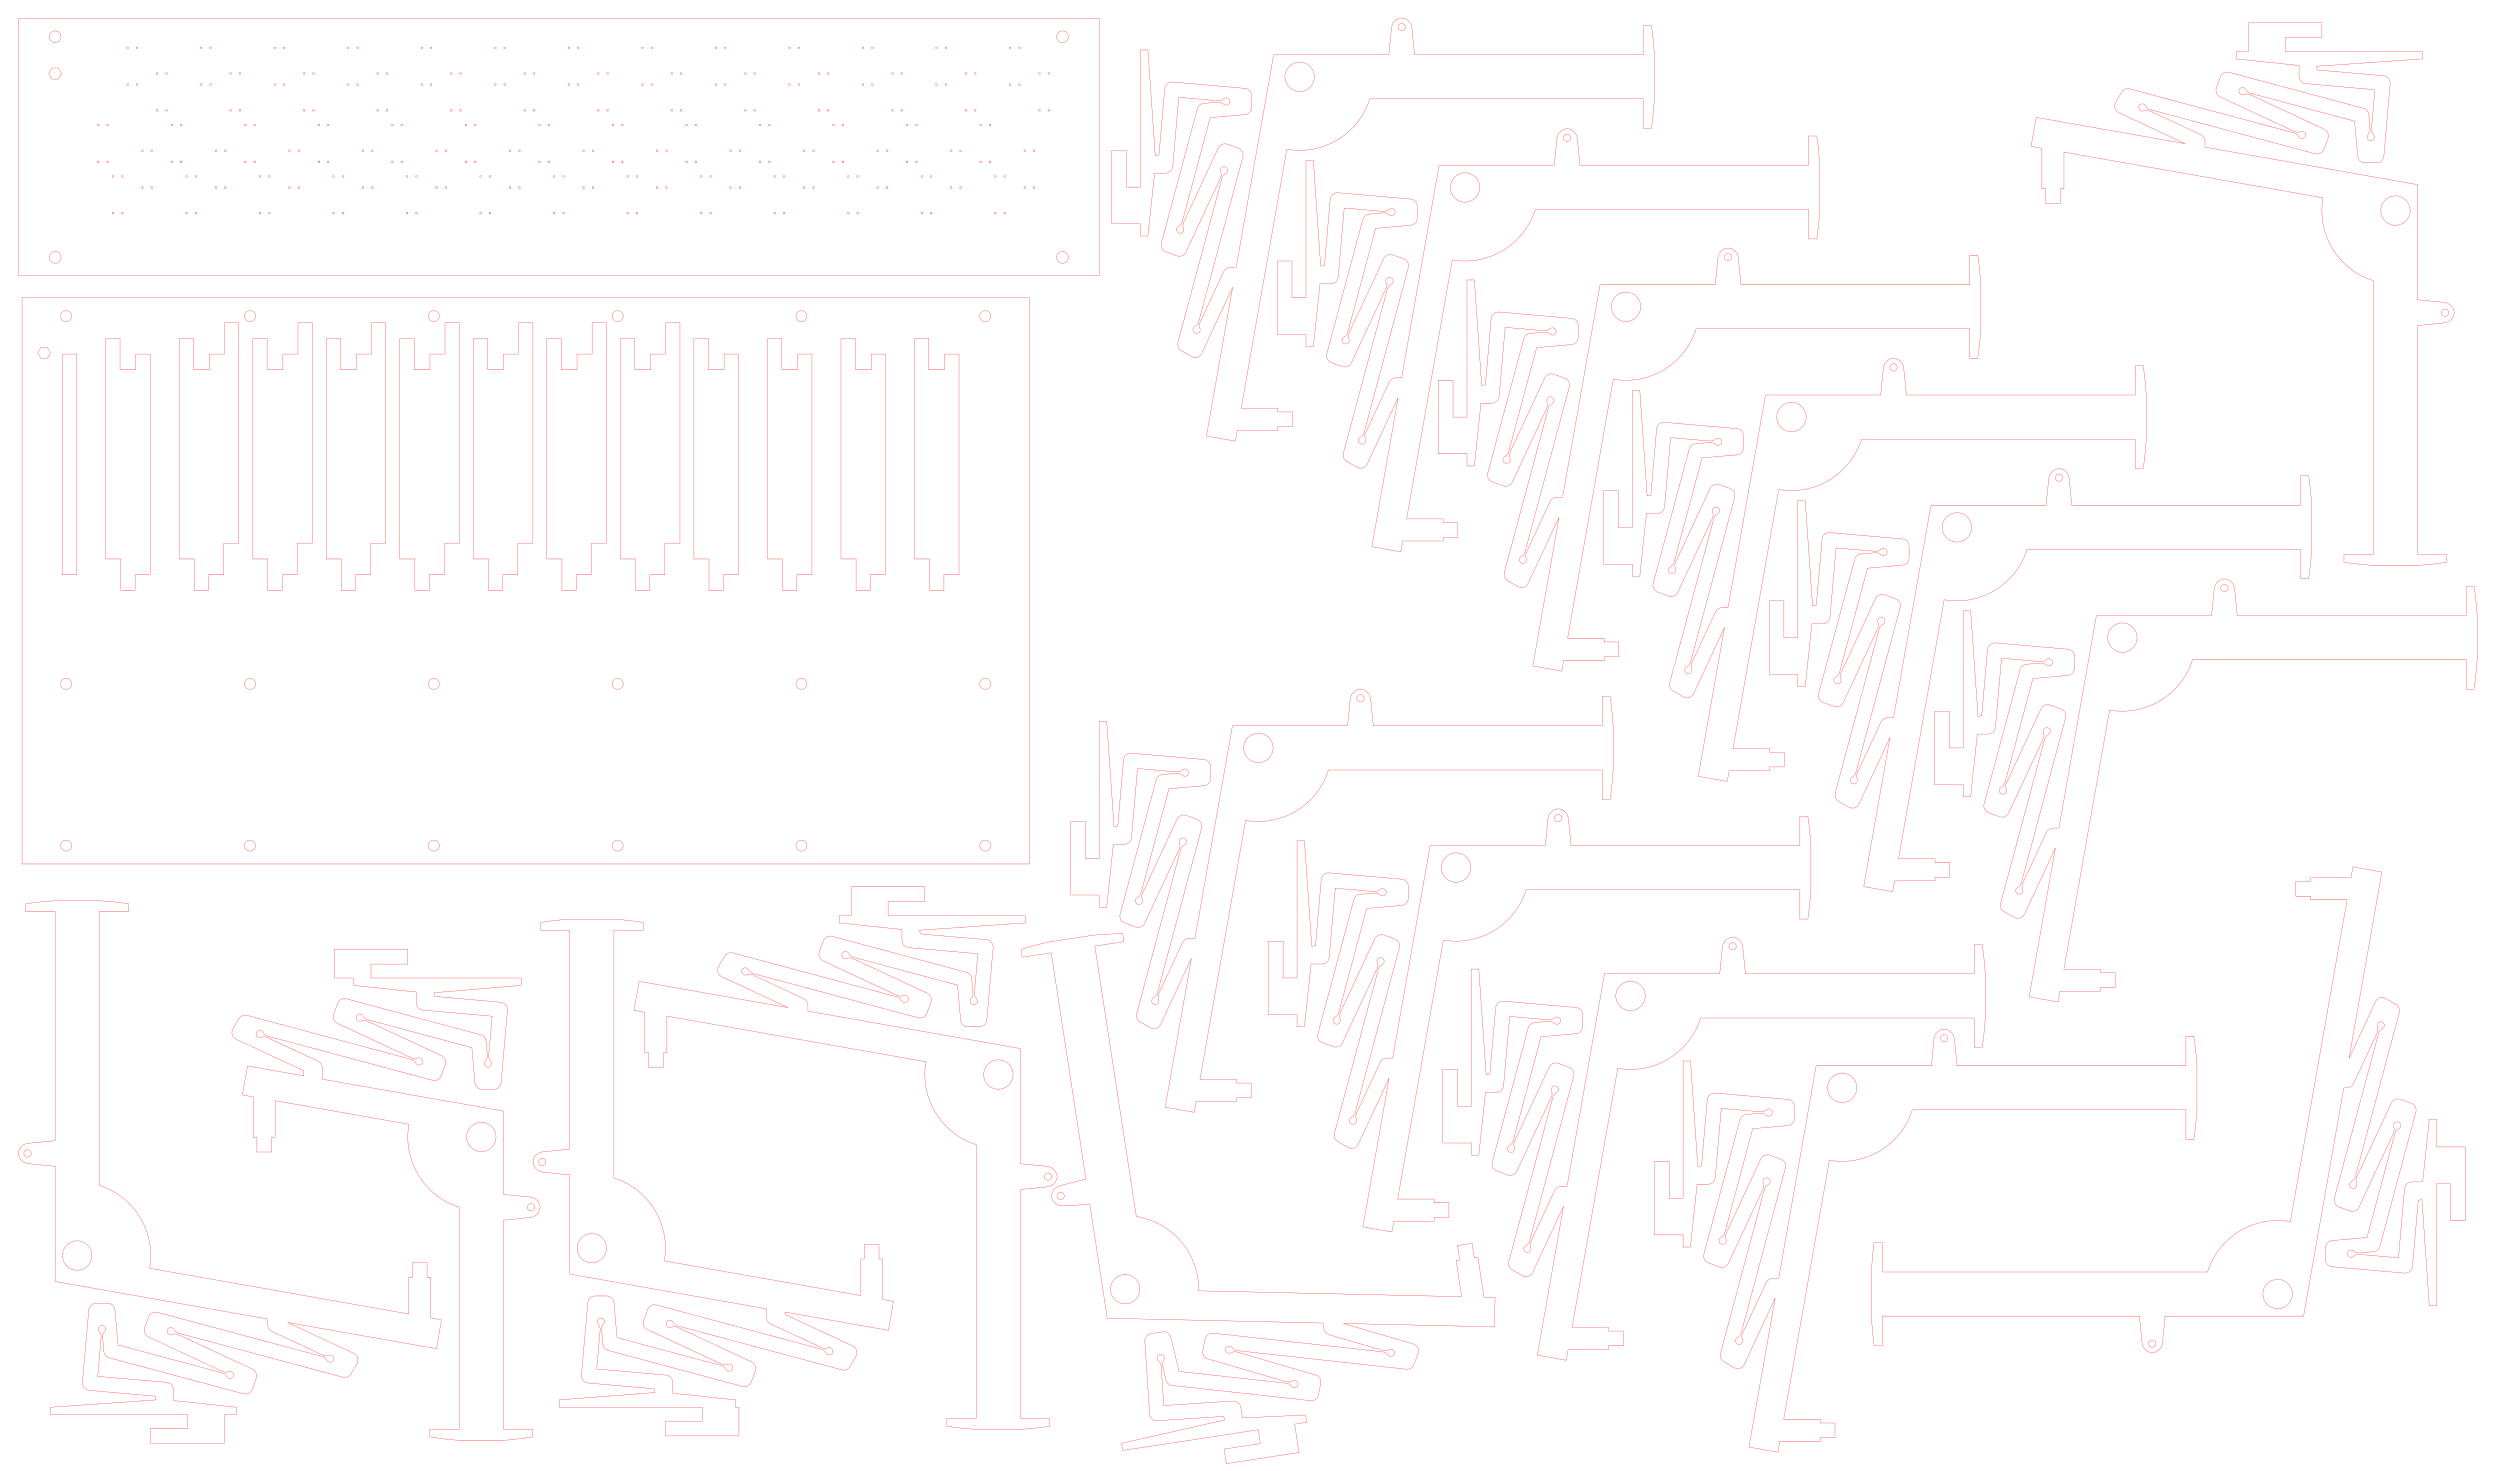 <?xml version="1.0" encoding="UTF-8"?>
<!DOCTYPE svg PUBLIC "-//W3C//DTD SVG 1.1//EN" "http://www.w3.org/Graphics/SVG/1.1/DTD/svg11.dtd">
<!-- Creator: CorelDRAW X7 -->
<svg xmlns="http://www.w3.org/2000/svg" xml:space="preserve" width="680mm" height="400mm" version="1.1" style="shape-rendering:geometricPrecision; text-rendering:geometricPrecision; image-rendering:optimizeQuality; fill-rule:evenodd; clip-rule:evenodd"
viewBox="0 0 68000 40000"
 xmlns:xlink="http://www.w3.org/1999/xlink">
 <defs>
  <style type="text/css">
   <![CDATA[
    .str0 {stroke:red;stroke-width:7.62;stroke-linejoin:bevel}
    .fil0 {fill:none}
   ]]>
  </style>
 </defs>
 <g id="Layer_x0020_1">
  <path class="fil0 str0" d="M29060 7000c0,-88 -72,-160 -160,-160 -88,0 -160,72 -160,160 0,88 72,160 160,160 88,0 160,-72 160,-160z"/>
  <path class="fil0 str0" d="M1660 7000c0,-88 -72,-160 -160,-160 -88,0 -160,72 -160,160 0,88 72,160 160,160 88,0 160,-72 160,-160z"/>
  <polygon class="fil0 str0" points="14653,3380 14653,3420 14693,3420 14693,3380 "/>
  <polygon class="fil0 str0" points="15307,4780 15307,4820 15347,4820 15347,4780 "/>
  <polygon class="fil0 str0" points="15053,5780 15053,5820 15093,5820 15093,5780 "/>
  <polygon class="fil0 str0" points="15307,5780 15307,5820 15347,5820 15347,5780 "/>
  <polygon class="fil0 str0" points="15453,1280 15453,1320 15493,1320 15493,1280 "/>
  <polygon class="fil0 str0" points="15707,1280 15707,1320 15747,1320 15747,1280 "/>
  <polygon class="fil0 str0" points="14907,3380 14907,3420 14947,3420 14947,3380 "/>
  <polygon class="fil0 str0" points="14653,4380 14653,4420 14693,4420 14693,4380 "/>
  <polygon class="fil0 str0" points="14907,4380 14907,4420 14947,4420 14947,4380 "/>
  <polygon class="fil0 str0" points="15053,4780 15053,4820 15093,4820 15093,4780 "/>
  <polygon class="fil0 str0" points="16147,5080 16107,5080 16107,5120 16147,5120 "/>
  <polygon class="fil0 str0" points="16293,1980 16253,1980 16253,2020 16293,2020 "/>
  <polygon class="fil0 str0" points="16507,1980 16507,2020 16547,2020 16547,1980 "/>
  <polygon class="fil0 str0" points="16293,2980 16253,2980 16253,3020 16293,3020 "/>
  <polygon class="fil0 str0" points="16507,2980 16507,3020 16547,3020 16547,2980 "/>
  <polygon class="fil0 str0" points="15893,4080 15853,4080 15853,4120 15893,4120 "/>
  <polygon class="fil0 str0" points="16107,4080 16107,4120 16147,4120 16147,4080 "/>
  <polygon class="fil0 str0" points="15893,5080 15853,5080 15853,5120 15893,5120 "/>
  <polygon class="fil0 str0" points="15707,2280 15707,2320 15747,2320 15747,2280 "/>
  <polygon class="fil0 str0" points="15493,2280 15453,2280 15453,2320 15493,2320 "/>
  <polygon class="fil0 str0" points="17493,2280 17453,2280 17453,2320 17493,2320 "/>
  <polygon class="fil0 str0" points="3493,2280 3453,2280 3453,2320 3493,2320 "/>
  <polygon class="fil0 str0" points="5493,2280 5453,2280 5453,2320 5493,2320 "/>
  <polygon class="fil0 str0" points="7493,2280 7453,2280 7453,2320 7493,2320 "/>
  <polygon class="fil0 str0" points="9493,2280 9453,2280 9453,2320 9493,2320 "/>
  <polygon class="fil0 str0" points="11493,2280 11453,2280 11453,2320 11493,2320 "/>
  <polygon class="fil0 str0" points="13493,2280 13453,2280 13453,2320 13493,2320 "/>
  <polygon class="fil0 str0" points="27493,2280 27453,2280 27453,2320 27493,2320 "/>
  <polygon class="fil0 str0" points="25493,2280 25453,2280 25453,2320 25493,2320 "/>
  <polygon class="fil0 str0" points="23493,2280 23453,2280 23453,2320 23493,2320 "/>
  <polygon class="fil0 str0" points="21493,2280 21453,2280 21453,2320 21493,2320 "/>
  <polygon class="fil0 str0" points="19493,2280 19453,2280 19453,2320 19493,2320 "/>
  <polygon class="fil0 str0" points="16653,3380 16653,3420 16693,3420 16693,3380 "/>
  <polygon class="fil0 str0" points="2653,3380 2653,3420 2693,3420 2693,3380 "/>
  <polygon class="fil0 str0" points="4653,3380 4653,3420 4693,3420 4693,3380 "/>
  <polygon class="fil0 str0" points="6653,3380 6653,3420 6693,3420 6693,3380 "/>
  <polygon class="fil0 str0" points="8653,3380 8653,3420 8693,3420 8693,3380 "/>
  <polygon class="fil0 str0" points="10653,3380 10653,3420 10693,3420 10693,3380 "/>
  <polygon class="fil0 str0" points="12653,3380 12653,3420 12693,3420 12693,3380 "/>
  <polygon class="fil0 str0" points="26653,3380 26653,3420 26693,3420 26693,3380 "/>
  <polygon class="fil0 str0" points="24653,3380 24653,3420 24693,3420 24693,3380 "/>
  <polygon class="fil0 str0" points="22653,3380 22653,3420 22693,3420 22693,3380 "/>
  <polygon class="fil0 str0" points="20653,3380 20653,3420 20693,3420 20693,3380 "/>
  <polygon class="fil0 str0" points="18653,3380 18653,3420 18693,3420 18693,3380 "/>
  <polygon class="fil0 str0" points="17307,4780 17307,4820 17347,4820 17347,4780 "/>
  <polygon class="fil0 str0" points="3307,4780 3307,4820 3347,4820 3347,4780 "/>
  <polygon class="fil0 str0" points="5307,4780 5307,4820 5347,4820 5347,4780 "/>
  <polygon class="fil0 str0" points="7307,4780 7307,4820 7347,4820 7347,4780 "/>
  <polygon class="fil0 str0" points="9307,4780 9307,4820 9347,4820 9347,4780 "/>
  <polygon class="fil0 str0" points="11307,4780 11307,4820 11347,4820 11347,4780 "/>
  <polygon class="fil0 str0" points="13307,4780 13307,4820 13347,4820 13347,4780 "/>
  <polygon class="fil0 str0" points="27307,4780 27307,4820 27347,4820 27347,4780 "/>
  <polygon class="fil0 str0" points="25307,4780 25307,4820 25347,4820 25347,4780 "/>
  <polygon class="fil0 str0" points="23307,4780 23307,4820 23347,4820 23347,4780 "/>
  <polygon class="fil0 str0" points="21307,4780 21307,4820 21347,4820 21347,4780 "/>
  <polygon class="fil0 str0" points="19307,4780 19307,4820 19347,4820 19347,4780 "/>
  <polygon class="fil0 str0" points="17053,5780 17053,5820 17093,5820 17093,5780 "/>
  <polygon class="fil0 str0" points="3053,5780 3053,5820 3093,5820 3093,5780 "/>
  <polygon class="fil0 str0" points="5053,5780 5053,5820 5093,5820 5093,5780 "/>
  <polygon class="fil0 str0" points="7053,5780 7053,5820 7093,5820 7093,5780 "/>
  <polygon class="fil0 str0" points="9053,5780 9053,5820 9093,5820 9093,5780 "/>
  <polygon class="fil0 str0" points="11053,5780 11053,5820 11093,5820 11093,5780 "/>
  <polygon class="fil0 str0" points="13053,5780 13053,5820 13093,5820 13093,5780 "/>
  <polygon class="fil0 str0" points="27053,5780 27053,5820 27093,5820 27093,5780 "/>
  <polygon class="fil0 str0" points="25053,5780 25053,5820 25093,5820 25093,5780 "/>
  <polygon class="fil0 str0" points="23053,5780 23053,5820 23093,5820 23093,5780 "/>
  <polygon class="fil0 str0" points="21053,5780 21053,5820 21093,5820 21093,5780 "/>
  <polygon class="fil0 str0" points="19053,5780 19053,5820 19093,5820 19093,5780 "/>
  <polygon class="fil0 str0" points="17307,5780 17307,5820 17347,5820 17347,5780 "/>
  <polygon class="fil0 str0" points="3307,5780 3307,5820 3347,5820 3347,5780 "/>
  <polygon class="fil0 str0" points="5307,5780 5307,5820 5347,5820 5347,5780 "/>
  <polygon class="fil0 str0" points="7307,5780 7307,5820 7347,5820 7347,5780 "/>
  <polygon class="fil0 str0" points="9307,5780 9307,5820 9347,5820 9347,5780 "/>
  <polygon class="fil0 str0" points="11307,5780 11307,5820 11347,5820 11347,5780 "/>
  <polygon class="fil0 str0" points="13307,5780 13307,5820 13347,5820 13347,5780 "/>
  <polygon class="fil0 str0" points="27307,5780 27307,5820 27347,5820 27347,5780 "/>
  <polygon class="fil0 str0" points="25307,5780 25307,5820 25347,5820 25347,5780 "/>
  <polygon class="fil0 str0" points="23307,5780 23307,5820 23347,5820 23347,5780 "/>
  <polygon class="fil0 str0" points="21307,5780 21307,5820 21347,5820 21347,5780 "/>
  <polygon class="fil0 str0" points="19307,5780 19307,5820 19347,5820 19347,5780 "/>
  <polygon class="fil0 str0" points="17453,1280 17453,1320 17493,1320 17493,1280 "/>
  <polygon class="fil0 str0" points="3453,1280 3453,1320 3493,1320 3493,1280 "/>
  <polygon class="fil0 str0" points="5453,1280 5453,1320 5493,1320 5493,1280 "/>
  <polygon class="fil0 str0" points="7453,1280 7453,1320 7493,1320 7493,1280 "/>
  <polygon class="fil0 str0" points="9453,1280 9453,1320 9493,1320 9493,1280 "/>
  <polygon class="fil0 str0" points="11453,1280 11453,1320 11493,1320 11493,1280 "/>
  <polygon class="fil0 str0" points="13453,1280 13453,1320 13493,1320 13493,1280 "/>
  <polygon class="fil0 str0" points="27453,1280 27453,1320 27493,1320 27493,1280 "/>
  <polygon class="fil0 str0" points="25453,1280 25453,1320 25493,1320 25493,1280 "/>
  <polygon class="fil0 str0" points="23453,1280 23453,1320 23493,1320 23493,1280 "/>
  <polygon class="fil0 str0" points="21453,1280 21453,1320 21493,1320 21493,1280 "/>
  <polygon class="fil0 str0" points="19453,1280 19453,1320 19493,1320 19493,1280 "/>
  <polygon class="fil0 str0" points="17707,1280 17707,1320 17747,1320 17747,1280 "/>
  <polygon class="fil0 str0" points="3707,1280 3707,1320 3747,1320 3747,1280 "/>
  <polygon class="fil0 str0" points="5707,1280 5707,1320 5747,1320 5747,1280 "/>
  <polygon class="fil0 str0" points="7707,1280 7707,1320 7747,1320 7747,1280 "/>
  <polygon class="fil0 str0" points="9707,1280 9707,1320 9747,1320 9747,1280 "/>
  <polygon class="fil0 str0" points="11707,1280 11707,1320 11747,1320 11747,1280 "/>
  <polygon class="fil0 str0" points="13707,1280 13707,1320 13747,1320 13747,1280 "/>
  <polygon class="fil0 str0" points="27707,1280 27707,1320 27747,1320 27747,1280 "/>
  <polygon class="fil0 str0" points="25707,1280 25707,1320 25747,1320 25747,1280 "/>
  <polygon class="fil0 str0" points="23707,1280 23707,1320 23747,1320 23747,1280 "/>
  <polygon class="fil0 str0" points="21707,1280 21707,1320 21747,1320 21747,1280 "/>
  <polygon class="fil0 str0" points="19707,1280 19707,1320 19747,1320 19747,1280 "/>
  <polygon class="fil0 str0" points="16907,3380 16907,3420 16947,3420 16947,3380 "/>
  <polygon class="fil0 str0" points="2907,3380 2907,3420 2947,3420 2947,3380 "/>
  <polygon class="fil0 str0" points="4907,3380 4907,3420 4947,3420 4947,3380 "/>
  <polygon class="fil0 str0" points="6907,3380 6907,3420 6947,3420 6947,3380 "/>
  <polygon class="fil0 str0" points="8907,3380 8907,3420 8947,3420 8947,3380 "/>
  <polygon class="fil0 str0" points="10907,3380 10907,3420 10947,3420 10947,3380 "/>
  <polygon class="fil0 str0" points="12907,3380 12907,3420 12947,3420 12947,3380 "/>
  <polygon class="fil0 str0" points="26907,3380 26907,3420 26947,3420 26947,3380 "/>
  <polygon class="fil0 str0" points="24907,3380 24907,3420 24947,3420 24947,3380 "/>
  <polygon class="fil0 str0" points="22907,3380 22907,3420 22947,3420 22947,3380 "/>
  <polygon class="fil0 str0" points="20907,3380 20907,3420 20947,3420 20947,3380 "/>
  <polygon class="fil0 str0" points="18907,3380 18907,3420 18947,3420 18947,3380 "/>
  <polygon class="fil0 str0" points="16653,4380 16653,4420 16693,4420 16693,4380 "/>
  <polygon class="fil0 str0" points="2653,4380 2653,4420 2693,4420 2693,4380 "/>
  <polygon class="fil0 str0" points="4653,4380 4653,4420 4693,4420 4693,4380 "/>
  <polygon class="fil0 str0" points="6653,4380 6653,4420 6693,4420 6693,4380 "/>
  <polygon class="fil0 str0" points="8653,4380 8653,4420 8693,4420 8693,4380 "/>
  <polygon class="fil0 str0" points="10653,4380 10653,4420 10693,4420 10693,4380 "/>
  <polygon class="fil0 str0" points="12653,4380 12653,4420 12693,4420 12693,4380 "/>
  <polygon class="fil0 str0" points="26653,4380 26653,4420 26693,4420 26693,4380 "/>
  <polygon class="fil0 str0" points="24653,4380 24653,4420 24693,4420 24693,4380 "/>
  <polygon class="fil0 str0" points="22653,4380 22653,4420 22693,4420 22693,4380 "/>
  <polygon class="fil0 str0" points="20653,4380 20653,4420 20693,4420 20693,4380 "/>
  <polygon class="fil0 str0" points="18653,4380 18653,4420 18693,4420 18693,4380 "/>
  <polygon class="fil0 str0" points="16907,4380 16907,4420 16947,4420 16947,4380 "/>
  <polygon class="fil0 str0" points="2907,4380 2907,4420 2947,4420 2947,4380 "/>
  <polygon class="fil0 str0" points="4907,4380 4907,4420 4947,4420 4947,4380 "/>
  <polygon class="fil0 str0" points="6907,4380 6907,4420 6947,4420 6947,4380 "/>
  <polygon class="fil0 str0" points="8907,4380 8907,4420 8947,4420 8947,4380 "/>
  <polygon class="fil0 str0" points="10907,4380 10907,4420 10947,4420 10947,4380 "/>
  <polygon class="fil0 str0" points="12907,4380 12907,4420 12947,4420 12947,4380 "/>
  <polygon class="fil0 str0" points="26907,4380 26907,4420 26947,4420 26947,4380 "/>
  <polygon class="fil0 str0" points="24907,4380 24907,4420 24947,4420 24947,4380 "/>
  <polygon class="fil0 str0" points="22907,4380 22907,4420 22947,4420 22947,4380 "/>
  <polygon class="fil0 str0" points="20907,4380 20907,4420 20947,4420 20947,4380 "/>
  <polygon class="fil0 str0" points="18907,4380 18907,4420 18947,4420 18947,4380 "/>
  <polygon class="fil0 str0" points="17053,4780 17053,4820 17093,4820 17093,4780 "/>
  <polygon class="fil0 str0" points="3053,4780 3053,4820 3093,4820 3093,4780 "/>
  <polygon class="fil0 str0" points="5053,4780 5053,4820 5093,4820 5093,4780 "/>
  <polygon class="fil0 str0" points="7053,4780 7053,4820 7093,4820 7093,4780 "/>
  <polygon class="fil0 str0" points="9053,4780 9053,4820 9093,4820 9093,4780 "/>
  <polygon class="fil0 str0" points="11053,4780 11053,4820 11093,4820 11093,4780 "/>
  <polygon class="fil0 str0" points="13053,4780 13053,4820 13093,4820 13093,4780 "/>
  <polygon class="fil0 str0" points="27053,4780 27053,4820 27093,4820 27093,4780 "/>
  <polygon class="fil0 str0" points="25053,4780 25053,4820 25093,4820 25093,4780 "/>
  <polygon class="fil0 str0" points="23053,4780 23053,4820 23093,4820 23093,4780 "/>
  <polygon class="fil0 str0" points="21053,4780 21053,4820 21093,4820 21093,4780 "/>
  <polygon class="fil0 str0" points="19053,4780 19053,4820 19093,4820 19093,4780 "/>
  <polygon class="fil0 str0" points="18147,5080 18107,5080 18107,5120 18147,5120 "/>
  <polygon class="fil0 str0" points="4147,5080 4107,5080 4107,5120 4147,5120 "/>
  <polygon class="fil0 str0" points="6147,5080 6107,5080 6107,5120 6147,5120 "/>
  <polygon class="fil0 str0" points="8147,5080 8107,5080 8107,5120 8147,5120 "/>
  <polygon class="fil0 str0" points="10147,5080 10107,5080 10107,5120 10147,5120 "/>
  <polygon class="fil0 str0" points="12147,5080 12107,5080 12107,5120 12147,5120 "/>
  <polygon class="fil0 str0" points="14147,5080 14107,5080 14107,5120 14147,5120 "/>
  <polygon class="fil0 str0" points="28147,5080 28107,5080 28107,5120 28147,5120 "/>
  <polygon class="fil0 str0" points="26147,5080 26107,5080 26107,5120 26147,5120 "/>
  <polygon class="fil0 str0" points="24147,5080 24107,5080 24107,5120 24147,5120 "/>
  <polygon class="fil0 str0" points="22147,5080 22107,5080 22107,5120 22147,5120 "/>
  <polygon class="fil0 str0" points="20147,5080 20107,5080 20107,5120 20147,5120 "/>
  <polygon class="fil0 str0" points="18293,1980 18253,1980 18253,2020 18293,2020 "/>
  <polygon class="fil0 str0" points="4293,1980 4253,1980 4253,2020 4293,2020 "/>
  <polygon class="fil0 str0" points="6293,1980 6253,1980 6253,2020 6293,2020 "/>
  <polygon class="fil0 str0" points="8293,1980 8253,1980 8253,2020 8293,2020 "/>
  <polygon class="fil0 str0" points="10293,1980 10253,1980 10253,2020 10293,2020 "/>
  <polygon class="fil0 str0" points="12293,1980 12253,1980 12253,2020 12293,2020 "/>
  <polygon class="fil0 str0" points="14293,1980 14253,1980 14253,2020 14293,2020 "/>
  <polygon class="fil0 str0" points="28293,1980 28253,1980 28253,2020 28293,2020 "/>
  <polygon class="fil0 str0" points="26293,1980 26253,1980 26253,2020 26293,2020 "/>
  <polygon class="fil0 str0" points="24293,1980 24253,1980 24253,2020 24293,2020 "/>
  <polygon class="fil0 str0" points="22293,1980 22253,1980 22253,2020 22293,2020 "/>
  <polygon class="fil0 str0" points="20293,1980 20253,1980 20253,2020 20293,2020 "/>
  <polygon class="fil0 str0" points="18507,1980 18507,2020 18547,2020 18547,1980 "/>
  <polygon class="fil0 str0" points="4507,1980 4507,2020 4547,2020 4547,1980 "/>
  <polygon class="fil0 str0" points="6507,1980 6507,2020 6547,2020 6547,1980 "/>
  <polygon class="fil0 str0" points="8507,1980 8507,2020 8547,2020 8547,1980 "/>
  <polygon class="fil0 str0" points="10507,1980 10507,2020 10547,2020 10547,1980 "/>
  <polygon class="fil0 str0" points="12507,1980 12507,2020 12547,2020 12547,1980 "/>
  <polygon class="fil0 str0" points="14507,1980 14507,2020 14547,2020 14547,1980 "/>
  <polygon class="fil0 str0" points="28507,1980 28507,2020 28547,2020 28547,1980 "/>
  <polygon class="fil0 str0" points="26507,1980 26507,2020 26547,2020 26547,1980 "/>
  <polygon class="fil0 str0" points="24507,1980 24507,2020 24547,2020 24547,1980 "/>
  <polygon class="fil0 str0" points="22507,1980 22507,2020 22547,2020 22547,1980 "/>
  <polygon class="fil0 str0" points="20507,1980 20507,2020 20547,2020 20547,1980 "/>
  <polygon class="fil0 str0" points="18293,2980 18253,2980 18253,3020 18293,3020 "/>
  <polygon class="fil0 str0" points="4293,2980 4253,2980 4253,3020 4293,3020 "/>
  <polygon class="fil0 str0" points="6293,2980 6253,2980 6253,3020 6293,3020 "/>
  <polygon class="fil0 str0" points="8293,2980 8253,2980 8253,3020 8293,3020 "/>
  <polygon class="fil0 str0" points="10293,2980 10253,2980 10253,3020 10293,3020 "/>
  <polygon class="fil0 str0" points="12293,2980 12253,2980 12253,3020 12293,3020 "/>
  <polygon class="fil0 str0" points="14293,2980 14253,2980 14253,3020 14293,3020 "/>
  <polygon class="fil0 str0" points="28293,2980 28253,2980 28253,3020 28293,3020 "/>
  <polygon class="fil0 str0" points="26293,2980 26253,2980 26253,3020 26293,3020 "/>
  <polygon class="fil0 str0" points="24293,2980 24253,2980 24253,3020 24293,3020 "/>
  <polygon class="fil0 str0" points="22293,2980 22253,2980 22253,3020 22293,3020 "/>
  <polygon class="fil0 str0" points="20293,2980 20253,2980 20253,3020 20293,3020 "/>
  <polygon class="fil0 str0" points="18507,2980 18507,3020 18547,3020 18547,2980 "/>
  <polygon class="fil0 str0" points="4507,2980 4507,3020 4547,3020 4547,2980 "/>
  <polygon class="fil0 str0" points="6507,2980 6507,3020 6547,3020 6547,2980 "/>
  <polygon class="fil0 str0" points="8507,2980 8507,3020 8547,3020 8547,2980 "/>
  <polygon class="fil0 str0" points="10507,2980 10507,3020 10547,3020 10547,2980 "/>
  <polygon class="fil0 str0" points="12507,2980 12507,3020 12547,3020 12547,2980 "/>
  <polygon class="fil0 str0" points="14507,2980 14507,3020 14547,3020 14547,2980 "/>
  <polygon class="fil0 str0" points="28507,2980 28507,3020 28547,3020 28547,2980 "/>
  <polygon class="fil0 str0" points="26507,2980 26507,3020 26547,3020 26547,2980 "/>
  <polygon class="fil0 str0" points="24507,2980 24507,3020 24547,3020 24547,2980 "/>
  <polygon class="fil0 str0" points="22507,2980 22507,3020 22547,3020 22547,2980 "/>
  <polygon class="fil0 str0" points="20507,2980 20507,3020 20547,3020 20547,2980 "/>
  <polygon class="fil0 str0" points="17893,4080 17853,4080 17853,4120 17893,4120 "/>
  <polygon class="fil0 str0" points="3893,4080 3853,4080 3853,4120 3893,4120 "/>
  <polygon class="fil0 str0" points="5893,4080 5853,4080 5853,4120 5893,4120 "/>
  <polygon class="fil0 str0" points="7893,4080 7853,4080 7853,4120 7893,4120 "/>
  <polygon class="fil0 str0" points="9893,4080 9853,4080 9853,4120 9893,4120 "/>
  <polygon class="fil0 str0" points="11893,4080 11853,4080 11853,4120 11893,4120 "/>
  <polygon class="fil0 str0" points="13893,4080 13853,4080 13853,4120 13893,4120 "/>
  <polygon class="fil0 str0" points="27893,4080 27853,4080 27853,4120 27893,4120 "/>
  <polygon class="fil0 str0" points="25893,4080 25853,4080 25853,4120 25893,4120 "/>
  <polygon class="fil0 str0" points="23893,4080 23853,4080 23853,4120 23893,4120 "/>
  <polygon class="fil0 str0" points="21893,4080 21853,4080 21853,4120 21893,4120 "/>
  <polygon class="fil0 str0" points="19893,4080 19853,4080 19853,4120 19893,4120 "/>
  <polygon class="fil0 str0" points="18107,4080 18107,4120 18147,4120 18147,4080 "/>
  <polygon class="fil0 str0" points="4107,4080 4107,4120 4147,4120 4147,4080 "/>
  <polygon class="fil0 str0" points="6107,4080 6107,4120 6147,4120 6147,4080 "/>
  <polygon class="fil0 str0" points="8107,4080 8107,4120 8147,4120 8147,4080 "/>
  <polygon class="fil0 str0" points="10107,4080 10107,4120 10147,4120 10147,4080 "/>
  <polygon class="fil0 str0" points="12107,4080 12107,4120 12147,4120 12147,4080 "/>
  <polygon class="fil0 str0" points="14107,4080 14107,4120 14147,4120 14147,4080 "/>
  <polygon class="fil0 str0" points="28107,4080 28107,4120 28147,4120 28147,4080 "/>
  <polygon class="fil0 str0" points="26107,4080 26107,4120 26147,4120 26147,4080 "/>
  <polygon class="fil0 str0" points="24107,4080 24107,4120 24147,4120 24147,4080 "/>
  <polygon class="fil0 str0" points="22107,4080 22107,4120 22147,4120 22147,4080 "/>
  <polygon class="fil0 str0" points="20107,4080 20107,4120 20147,4120 20147,4080 "/>
  <polygon class="fil0 str0" points="17893,5080 17853,5080 17853,5120 17893,5120 "/>
  <polygon class="fil0 str0" points="3893,5080 3853,5080 3853,5120 3893,5120 "/>
  <polygon class="fil0 str0" points="5893,5080 5853,5080 5853,5120 5893,5120 "/>
  <polygon class="fil0 str0" points="7893,5080 7853,5080 7853,5120 7893,5120 "/>
  <polygon class="fil0 str0" points="9893,5080 9853,5080 9853,5120 9893,5120 "/>
  <polygon class="fil0 str0" points="11893,5080 11853,5080 11853,5120 11893,5120 "/>
  <polygon class="fil0 str0" points="13893,5080 13853,5080 13853,5120 13893,5120 "/>
  <polygon class="fil0 str0" points="27893,5080 27853,5080 27853,5120 27893,5120 "/>
  <polygon class="fil0 str0" points="25893,5080 25853,5080 25853,5120 25893,5120 "/>
  <polygon class="fil0 str0" points="23893,5080 23853,5080 23853,5120 23893,5120 "/>
  <polygon class="fil0 str0" points="21893,5080 21853,5080 21853,5120 21893,5120 "/>
  <polygon class="fil0 str0" points="19893,5080 19853,5080 19853,5120 19893,5120 "/>
  <polygon class="fil0 str0" points="17707,2280 17707,2320 17747,2320 17747,2280 "/>
  <polygon class="fil0 str0" points="3707,2280 3707,2320 3747,2320 3747,2280 "/>
  <polygon class="fil0 str0" points="5707,2280 5707,2320 5747,2320 5747,2280 "/>
  <polygon class="fil0 str0" points="7707,2280 7707,2320 7747,2320 7747,2280 "/>
  <polygon class="fil0 str0" points="9707,2280 9707,2320 9747,2320 9747,2280 "/>
  <polygon class="fil0 str0" points="11707,2280 11707,2320 11747,2320 11747,2280 "/>
  <polygon class="fil0 str0" points="13707,2280 13707,2320 13747,2320 13747,2280 "/>
  <polygon class="fil0 str0" points="27707,2280 27707,2320 27747,2320 27747,2280 "/>
  <polygon class="fil0 str0" points="25707,2280 25707,2320 25747,2320 25747,2280 "/>
  <polygon class="fil0 str0" points="23707,2280 23707,2320 23747,2320 23747,2280 "/>
  <polygon class="fil0 str0" points="21707,2280 21707,2320 21747,2320 21747,2280 "/>
  <polygon class="fil0 str0" points="19707,2280 19707,2320 19747,2320 19747,2280 "/>
  <path class="fil0 str0" d="M1660 1000c0,-88 -72,-160 -160,-160 -88,0 -160,72 -160,160 0,88 72,160 160,160 88,0 160,-72 160,-160z"/>
  <path class="fil0 str0" d="M29060 1000c0,-88 -72,-160 -160,-160 -88,0 -160,72 -160,160 0,88 72,160 160,160 88,0 160,-72 160,-160z"/>
  <polygon class="fil0 str0" points="1673,2000 1587,1850 1413,1850 1327,2000 1413,2150 1587,2150 "/>
  <polygon class="fil0 str0" points="500,7500 500,500 29900,500 29900,7500 "/>
  <path class="fil0 str0" d="M1950 8600c0,-83 -67,-150 -150,-150 -83,0 -150,67 -150,150 0,83 67,150 150,150 83,0 150,-67 150,-150z"/>
  <path class="fil0 str0" d="M1950 23000c0,-83 -67,-150 -150,-150 -83,0 -150,67 -150,150 0,83 67,150 150,150 83,0 150,-67 150,-150z"/>
  <polygon class="fil0 str0" points="14085,14777 14495,14777 14495,8777 14105,8777 14105,9630 13695,9630 13695,10056 13265,10056 13265,9204 12875,9204 12875,15204 13285,15204 13285,16056 13675,16056 13675,15630 14085,15630 "/>
  <polygon class="fil0 str0" points="12495,14777 12495,8777 12105,8777 12105,9630 11695,9630 11695,10056 11265,10056 11265,9204 10875,9204 10875,15204 11285,15204 11285,16056 11675,16056 11675,15630 12085,15630 12085,14777 "/>
  <polygon class="fil0 str0" points="18495,14777 18495,8777 18105,8777 18105,9630 17695,9630 17695,10056 17265,10056 17265,9204 16875,9204 16875,15204 17285,15204 17285,16056 17675,16056 17675,15630 18085,15630 18085,14777 "/>
  <polygon class="fil0 str0" points="16495,14777 16495,8777 16105,8777 16105,9630 15695,9630 15695,10056 15265,10056 15265,9204 14875,9204 14875,15204 15285,15204 15285,16056 15675,16056 15675,15630 16085,15630 16085,14777 "/>
  <polygon class="fil0 str0" points="6495,14777 6495,8777 6105,8777 6105,9630 5695,9630 5695,10056 5265,10056 5265,9204 4875,9204 4875,15204 5285,15204 5285,16056 5675,16056 5675,15630 6085,15630 6085,14777 "/>
  <polygon class="fil0 str0" points="8495,14777 8495,8777 8105,8777 8105,9630 7695,9630 7695,10056 7265,10056 7265,9204 6875,9204 6875,15204 7285,15204 7285,16056 7675,16056 7675,15630 8085,15630 8085,14777 "/>
  <polygon class="fil0 str0" points="10495,14777 10495,8777 10105,8777 10105,9630 9695,9630 9695,10056 9265,10056 9265,9204 8875,9204 8875,15204 9285,15204 9285,16056 9675,16056 9675,15630 10085,15630 10085,14777 "/>
  <path class="fil0 str0" d="M1950 18600c0,-83 -67,-150 -150,-150 -83,0 -150,67 -150,150 0,83 67,150 150,150 83,0 150,-67 150,-150z"/>
  <path class="fil0 str0" d="M6950 23000c0,-83 -67,-150 -150,-150 -83,0 -150,67 -150,150 0,83 67,150 150,150 83,0 150,-67 150,-150z"/>
  <path class="fil0 str0" d="M6950 18600c0,-83 -67,-150 -150,-150 -83,0 -150,67 -150,150 0,83 67,150 150,150 83,0 150,-67 150,-150z"/>
  <path class="fil0 str0" d="M6950 8600c0,-83 -67,-150 -150,-150 -83,0 -150,67 -150,150 0,83 67,150 150,150 83,0 150,-67 150,-150z"/>
  <path class="fil0 str0" d="M11950 18600c0,-83 -67,-150 -150,-150 -83,0 -150,67 -150,150 0,83 67,150 150,150 83,0 150,-67 150,-150z"/>
  <path class="fil0 str0" d="M16950 8600c0,-83 -67,-150 -150,-150 -83,0 -150,67 -150,150 0,83 67,150 150,150 83,0 150,-67 150,-150z"/>
  <path class="fil0 str0" d="M11950 23000c0,-83 -67,-150 -150,-150 -83,0 -150,67 -150,150 0,83 67,150 150,150 83,0 150,-67 150,-150z"/>
  <path class="fil0 str0" d="M11950 8600c0,-83 -67,-150 -150,-150 -83,0 -150,67 -150,150 0,83 67,150 150,150 83,0 150,-67 150,-150z"/>
  <path class="fil0 str0" d="M26950 8600c0,-83 -67,-150 -150,-150 -83,0 -150,67 -150,150 0,83 67,150 150,150 83,0 150,-67 150,-150z"/>
  <path class="fil0 str0" d="M21950 18600c0,-83 -67,-150 -150,-150 -83,0 -150,67 -150,150 0,83 67,150 150,150 83,0 150,-67 150,-150z"/>
  <path class="fil0 str0" d="M26950 18600c0,-83 -67,-150 -150,-150 -83,0 -150,67 -150,150 0,83 67,150 150,150 83,0 150,-67 150,-150z"/>
  <path class="fil0 str0" d="M26950 23000c0,-83 -67,-150 -150,-150 -83,0 -150,67 -150,150 0,83 67,150 150,150 83,0 150,-67 150,-150z"/>
  <path class="fil0 str0" d="M16950 23000c0,-83 -67,-150 -150,-150 -83,0 -150,67 -150,150 0,83 67,150 150,150 83,0 150,-67 150,-150z"/>
  <path class="fil0 str0" d="M16950 18600c0,-83 -67,-150 -150,-150 -83,0 -150,67 -150,150 0,83 67,150 150,150 83,0 150,-67 150,-150z"/>
  <path class="fil0 str0" d="M21950 8600c0,-83 -67,-150 -150,-150 -83,0 -150,67 -150,150 0,83 67,150 150,150 83,0 150,-67 150,-150z"/>
  <path class="fil0 str0" d="M21950 23000c0,-83 -67,-150 -150,-150 -83,0 -150,67 -150,150 0,83 67,150 150,150 83,0 150,-67 150,-150z"/>
  <polygon class="fil0 str0" points="1695,15630 2085,15630 2085,9630 1695,9630 "/>
  <polygon class="fil0 str0" points="3695,10056 3265,10056 3265,9204 2875,9204 2875,15204 3285,15204 3285,16056 3675,16056 3675,15630 4085,15630 4085,9630 3695,9630 "/>
  <polygon class="fil0 str0" points="25695,10056 25265,10056 25265,9204 24875,9204 24875,15204 25285,15204 25285,16056 25675,16056 25675,15630 26085,15630 26085,9630 25695,9630 "/>
  <polygon class="fil0 str0" points="23695,10056 23265,10056 23265,9204 22875,9204 22875,15204 23285,15204 23285,16056 23675,16056 23675,15630 24085,15630 24085,9630 23695,9630 "/>
  <polygon class="fil0 str0" points="21695,10056 21265,10056 21265,9204 20875,9204 20875,15204 21285,15204 21285,16056 21675,16056 21675,15630 22085,15630 22085,9630 21695,9630 "/>
  <polygon class="fil0 str0" points="19695,10056 19265,10056 19265,9204 18875,9204 18875,15204 19285,15204 19285,16056 19675,16056 19675,15630 20085,15630 20085,9630 19695,9630 "/>
  <polygon class="fil0 str0" points="1373,9600 1287,9450 1113,9450 1027,9600 1113,9750 1287,9750 "/>
  <polygon class="fil0 str0" points="600,23500 28000,23500 28000,8100 600,8100 "/>
  <path class="fil0 str0" d="M38126 839c55,0 100,-45 100,-100 0,-55 -45,-100 -100,-100 -55,0 -100,45 -100,100 0,55 45,100 100,100z"/>
  <path class="fil0 str0" d="M35350 2489c221,0 400,-179 400,-400 0,-221 -179,-400 -400,-400 -221,0 -400,179 -400,400 0,221 179,400 400,400z"/>
  <path class="fil0 str0" d="M37258 2689l7442 0 0 800 217 0c39,-266 66,-532 83,-800l0 -1200c-17,-268 -44,-535 -83,-800l-217 0 0 800 -6224 0 -73 -730c-14,-145 -131,-259 -277,-269 -146,10 -262,124 -277,269l-73 730 -3133 0 -1019 5780 -157 0c-78,0 -148,45 -181,115l-645 1384c-24,51 -25,111 -3,163 22,50 -1,108 -50,131 -50,22 -108,1 -132,-48 -23,-49 -3,-108 45,-133 51,-25 88,-71 103,-126l1201 -4484c27,-100 -27,-204 -124,-240l-295 -107c-98,-36 -206,9 -250,103l-941 2018c-24,51 -25,110 -2,163 21,50 -1,108 -51,130 -49,23 -108,1 -131,-48 -24,-49 -4,-108 45,-132 50,-26 88,-72 103,-127l758 -2832 950 -83c104,-9 183,-95 183,-199l0 -314c0,-104 -79,-190 -183,-199l-1969 -173c-53,-4 -105,12 -146,47 -40,34 -66,82 -70,135l-158 1798c-33,7 -67,14 -101,21l-200 -2873 -200 0 0 3730 -380 0 0 -1000 -400 0 0 2000 780 0 0 330 200 0 182 -1708 294 0c104,0 190,-80 199,-183l165 -1881 1064 94c57,4 113,-15 155,-54 39,-37 101,-36 139,3 39,39 39,101 0,140 -38,39 -100,40 -139,3 -42,-39 -98,-58 -155,-53l-384 33c-84,7 -154,66 -176,148l-978 3651c-27,100 27,204 125,239l295 108c97,35 206,-10 250,-104l940 -2017c24,-51 25,-111 3,-163 -22,-50 1,-108 50,-131 50,-22 108,-1 132,48 23,49 3,108 -45,133 -51,25 -88,71 -103,126l-1196 4464c-24,88 15,180 93,225l275 159c49,28 107,34 160,18 54,-17 98,-56 121,-107l840 -1801 -714 4052 787 139 53 -295 1100 0 0 -100 400 0 0 -400 -400 0 0 -100 -995 0 1243 -7046c989,174 1954,-412 2255,-1370z"/>
  <path class="fil0 str0" d="M42626 3849c55,0 100,-45 100,-100 0,-55 -45,-100 -100,-100 -55,0 -100,45 -100,100 0,55 45,100 100,100z"/>
  <path class="fil0 str0" d="M39850 5499c221,0 400,-179 400,-400 0,-221 -179,-400 -400,-400 -221,0 -400,179 -400,400 0,221 179,400 400,400z"/>
  <path class="fil0 str0" d="M41758 5699l7442 0 0 800 217 0c39,-265 66,-532 83,-800l0 -1200c-17,-267 -44,-534 -83,-800l-217 0 0 800 -6224 0 -73 -730c-14,-145 -131,-259 -277,-269 -146,10 -262,124 -277,269l-73 730 -3133 0 -1019 5780 -157 0c-78,0 -148,45 -181,116l-645 1383c-24,52 -25,111 -3,163 22,51 -1,108 -50,131 -50,22 -108,1 -132,-48 -23,-49 -3,-108 45,-132 51,-26 88,-72 103,-127l1201 -4484c27,-100 -27,-204 -124,-239l-295 -108c-98,-35 -206,10 -250,104l-941 2017c-24,51 -25,111 -2,163 21,50 -1,108 -51,131 -49,22 -108,1 -131,-48 -24,-49 -4,-108 45,-133 50,-25 88,-72 103,-126l758 -2832 950 -83c104,-9 183,-96 183,-200l0 -314c0,-103 -79,-190 -183,-199l-1969 -172c-53,-5 -105,12 -146,46 -40,34 -66,83 -70,136l-158 1797c-33,8 -67,15 -101,21l-200 -2872 -200 0 0 3729 -380 0 0 -1000 -400 0 0 2000 780 0 0 330 200 0 182 -1708 294 0c104,0 190,-79 199,-183l165 -1880 1064 93c57,5 113,-15 155,-54 39,-37 101,-35 139,3 39,39 39,101 0,140 -38,39 -100,41 -139,3 -42,-39 -98,-58 -155,-53l-384 33c-84,8 -154,67 -176,148l-978 3651c-27,100 27,204 125,240l295 107c97,35 206,-9 250,-103l940 -2018c24,-51 25,-111 3,-163 -22,-50 1,-108 50,-130 50,-23 108,-2 132,48 23,49 3,107 -45,132 -51,26 -88,72 -103,127l-1196 4464c-24,87 15,179 93,225l275 158c49,28 107,35 160,18 54,-17 98,-56 121,-106l840 -1801 -714 4051 787 139 53 -295 1100 0 0 -100 400 0 0 -400 -400 0 0 -100 -995 0 1243 -7046c989,174 1954,-412 2255,-1370z"/>
  <path class="fil0 str0" d="M47004 7094c55,0 100,-45 100,-100 0,-55 -45,-100 -100,-100 -55,0 -100,45 -100,100 0,55 45,100 100,100z"/>
  <path class="fil0 str0" d="M44228 8744c221,0 400,-179 400,-400 0,-221 -179,-400 -400,-400 -221,0 -400,179 -400,400 0,221 179,400 400,400z"/>
  <path class="fil0 str0" d="M46136 8944l7442 0 0 800 217 0c39,-265 67,-532 83,-800l0 -1200c-16,-268 -44,-535 -83,-800l-217 0 0 800 -6224 0 -73 -730c-14,-145 -131,-259 -277,-269 -145,10 -262,124 -277,269l-73 730 -3132 0 -1019 5780 -158 0c-77,0 -148,45 -181,116l-645 1383c-24,52 -25,111 -3,163 22,50 -1,108 -50,131 -50,22 -108,1 -132,-48 -23,-49 -3,-108 45,-133 51,-25 89,-71 103,-126l1202 -4484c27,-100 -28,-204 -125,-239l-295 -108c-98,-35 -206,10 -250,104l-940 2017c-25,51 -25,111 -3,163 21,50 -1,108 -51,130 -49,23 -108,2 -131,-47 -24,-50 -4,-108 45,-133 51,-26 88,-72 103,-127l759 -2831 950 -84c103,-9 182,-95 182,-199l0 -314c0,-104 -79,-190 -182,-199l-1969 -172c-53,-5 -106,12 -146,46 -41,34 -66,83 -71,135l-157 1798c-34,8 -68,15 -101,21l-200 -2872 -200 0 0 3729 -380 0 0 -1000 -400 0 0 2000 780 0 0 330 200 0 181 -1708 294 0c104,0 190,-79 199,-183l165 -1880 1065 93c56,5 112,-15 154,-54 39,-37 102,-36 140,3 38,39 38,101 0,140 -38,39 -101,40 -140,3 -42,-39 -98,-58 -154,-53l-385 33c-83,8 -154,67 -175,148l-979 3651c-27,100 28,204 125,239l295 108c98,35 206,-10 250,-104l940 -2017c25,-51 25,-111 3,-163 -21,-50 1,-108 51,-130 49,-23 108,-2 131,47 24,49 4,108 -45,133 -51,26 -88,72 -103,127l-1196 4463c-23,88 15,180 93,225l275 159c49,28 107,35 160,18 54,-17 98,-56 121,-107l840 -1800 -714 4051 788 139 52 -295 1100 0 0 -100 400 0 0 -400 -400 0 0 -100 -994 0 1242 -7046c989,174 1954,-412 2255,-1370z"/>
  <path class="fil0 str0" d="M51504 10094c55,0 100,-45 100,-100 0,-55 -45,-100 -100,-100 -55,0 -100,45 -100,100 0,55 45,100 100,100z"/>
  <path class="fil0 str0" d="M48728 11744c221,0 400,-179 400,-400 0,-221 -179,-400 -400,-400 -221,0 -400,179 -400,400 0,221 179,400 400,400z"/>
  <path class="fil0 str0" d="M50636 11944l7442 0 0 800 217 0c39,-265 67,-532 83,-800l0 -1200c-16,-268 -44,-535 -83,-800l-217 0 0 800 -6224 0 -73 -730c-14,-145 -131,-259 -277,-269 -145,10 -262,124 -277,269l-73 730 -3132 0 -1019 5780 -158 0c-77,0 -148,45 -181,116l-645 1383c-24,52 -25,111 -3,163 22,50 -1,108 -50,131 -50,22 -108,1 -132,-48 -23,-49 -3,-108 45,-133 51,-25 89,-71 103,-126l1202 -4484c27,-100 -28,-204 -125,-239l-295 -108c-98,-35 -206,10 -250,104l-940 2017c-25,51 -25,111 -3,163 21,50 -1,108 -51,130 -49,23 -108,2 -131,-47 -24,-50 -4,-108 45,-133 51,-26 88,-72 103,-127l759 -2831 950 -84c103,-9 182,-95 182,-199l0 -314c0,-104 -79,-190 -182,-199l-1969 -172c-53,-5 -106,12 -146,46 -41,34 -66,83 -71,135l-157 1798c-34,8 -68,15 -101,21l-200 -2872 -200 0 0 3729 -380 0 0 -1000 -400 0 0 2000 780 0 0 330 200 0 181 -1708 294 0c104,0 190,-79 199,-183l165 -1880 1065 93c56,5 112,-15 154,-54 39,-37 102,-36 140,3 38,39 38,101 0,140 -38,39 -101,40 -140,3 -42,-39 -98,-58 -154,-53l-385 33c-83,8 -154,67 -175,148l-979 3651c-27,100 28,204 125,239l295 108c98,35 206,-10 250,-104l940 -2017c25,-51 25,-111 3,-163 -21,-50 1,-108 51,-130 49,-23 108,-2 131,47 24,49 4,108 -45,133 -51,26 -88,72 -103,127l-1196 4463c-23,88 15,180 93,225l275 159c49,28 107,35 160,18 54,-17 98,-56 121,-107l840 -1800 -714 4051 788 139 52 -295 1100 0 0 -100 400 0 0 -400 -400 0 0 -100 -994 0 1242 -7046c989,174 1954,-412 2255,-1370z"/>
  <path class="fil0 str0" d="M56004 13094c55,0 100,-45 100,-100 0,-55 -45,-100 -100,-100 -55,0 -100,45 -100,100 0,55 45,100 100,100z"/>
  <path class="fil0 str0" d="M53228 14744c221,0 400,-179 400,-400 0,-221 -179,-400 -400,-400 -221,0 -400,179 -400,400 0,221 179,400 400,400z"/>
  <path class="fil0 str0" d="M55136 14944l7442 0 0 800 217 0c39,-265 67,-532 83,-800l0 -1200c-16,-268 -44,-535 -83,-800l-217 0 0 800 -6224 0 -73 -730c-14,-145 -131,-259 -277,-269 -145,10 -262,124 -277,269l-73 730 -3132 0 -1019 5780 -158 0c-77,0 -148,45 -181,116l-645 1383c-24,52 -25,111 -3,163 22,50 -1,108 -50,131 -50,22 -108,1 -132,-48 -23,-49 -3,-108 45,-133 51,-25 89,-71 103,-126l1202 -4484c27,-100 -28,-204 -125,-239l-295 -108c-98,-35 -206,10 -250,104l-940 2017c-25,51 -25,111 -3,163 21,50 -1,108 -51,130 -49,23 -108,2 -131,-47 -24,-50 -4,-108 45,-133 51,-26 88,-72 103,-127l759 -2831 950 -84c103,-9 182,-95 182,-199l0 -314c0,-104 -79,-190 -182,-199l-1969 -172c-53,-5 -106,12 -146,46 -41,34 -66,83 -71,135l-157 1798c-34,8 -68,15 -101,21l-200 -2872 -200 0 0 3729 -380 0 0 -1000 -400 0 0 2000 780 0 0 330 200 0 181 -1708 294 0c104,0 190,-79 199,-183l165 -1880 1065 93c56,5 112,-15 154,-54 39,-37 102,-36 140,3 38,39 38,101 0,140 -38,39 -101,40 -140,3 -42,-39 -98,-58 -154,-53l-385 33c-83,8 -154,67 -175,148l-979 3651c-27,100 28,204 125,239l295 108c98,35 206,-10 250,-104l940 -2017c25,-51 25,-111 3,-163 -21,-50 1,-108 51,-130 49,-23 108,-2 131,47 24,49 4,108 -45,133 -51,26 -88,72 -103,127l-1196 4463c-23,88 15,180 93,225l275 159c49,28 107,35 160,18 54,-17 98,-56 121,-107l840 -1800 -714 4051 788 139 52 -295 1100 0 0 -100 400 0 0 -400 -400 0 0 -100 -994 0 1242 -7046c989,174 1954,-412 2255,-1370z"/>
  <path class="fil0 str0" d="M60504 16094c55,0 100,-45 100,-100 0,-55 -45,-100 -100,-100 -55,0 -100,45 -100,100 0,55 45,100 100,100z"/>
  <path class="fil0 str0" d="M66406 8504c0,55 45,100 100,100 55,0 100,-45 100,-100 0,-55 -45,-100 -100,-100 -55,0 -100,45 -100,100z"/>
  <path class="fil0 str0" d="M28406 32004c0,55 45,100 100,100 55,0 100,-45 100,-100 0,-55 -45,-100 -100,-100 -55,0 -100,45 -100,100z"/>
  <path class="fil0 str0" d="M57728 17744c221,0 400,-179 400,-400 0,-221 -179,-400 -400,-400 -221,0 -400,179 -400,400 0,221 179,400 400,400z"/>
  <path class="fil0 str0" d="M64756 5728c0,221 179,400 400,400 221,0 400,-179 400,-400 0,-221 -179,-400 -400,-400 -221,0 -400,179 -400,400z"/>
  <path class="fil0 str0" d="M26756 29228c0,221 179,400 400,400 221,0 400,-179 400,-400 0,-221 -179,-400 -400,-400 -221,0 -400,179 -400,400z"/>
  <path class="fil0 str0" d="M59636 17944l7442 0 0 800 217 0c39,-265 67,-532 83,-800l0 -1200c-16,-268 -44,-535 -83,-800l-217 0 0 800 -6224 0 -73 -730c-14,-145 -131,-259 -277,-269 -145,10 -262,124 -277,269l-73 730 -3132 0 -1019 5780 -158 0c-77,0 -148,45 -181,116l-645 1383c-24,52 -25,111 -3,163 22,50 -1,108 -50,131 -50,22 -108,1 -132,-48 -23,-49 -3,-108 45,-133 51,-25 89,-71 103,-126l1202 -4484c27,-100 -28,-204 -125,-239l-295 -108c-98,-35 -206,10 -250,104l-940 2017c-25,51 -25,111 -3,163 21,50 -1,108 -51,130 -49,23 -108,2 -131,-47 -24,-50 -4,-108 45,-133 51,-26 88,-72 103,-127l759 -2831 950 -84c103,-9 182,-95 182,-199l0 -314c0,-104 -79,-190 -182,-199l-1969 -172c-53,-5 -106,12 -146,46 -41,34 -66,83 -71,135l-157 1798c-34,8 -68,15 -101,21l-200 -2872 -200 0 0 3729 -380 0 0 -1000 -400 0 0 2000 780 0 0 330 200 0 181 -1708 294 0c104,0 190,-79 199,-183l165 -1880 1065 93c56,5 112,-15 154,-54 39,-37 102,-36 140,3 38,39 38,101 0,140 -38,39 -101,40 -140,3 -42,-39 -98,-58 -154,-53l-385 33c-83,8 -154,67 -175,148l-979 3651c-27,100 28,204 125,239l295 108c98,35 206,-10 250,-104l940 -2017c25,-51 25,-111 3,-163 -21,-50 1,-108 51,-130 49,-23 108,-2 131,47 24,49 4,108 -45,133 -51,26 -88,72 -103,127l-1196 4463c-23,88 15,180 93,225l275 159c49,28 107,35 160,18 54,-17 98,-56 121,-107l840 -1800 -714 4051 788 139 52 -295 1100 0 0 -100 400 0 0 -400 -400 0 0 -100 -994 0 1242 -7046c989,174 1954,-412 2255,-1370z"/>
  <path class="fil0 str0" d="M64556 7636l0 7442 -800 0 0 217c265,39 532,67 800,83l1200 0c268,-16 535,-44 800,-83l0 -217 -800 0 0 -6224 730 -73c145,-14 259,-131 269,-277 -10,-145 -124,-262 -269,-277l-730 -73 0 -3132 -5780 -1019 0 -158c0,-77 -45,-148 -116,-181l-1383 -645c-52,-24 -111,-25 -163,-3 -50,22 -108,-1 -131,-50 -22,-50 -1,-108 48,-132 49,-23 108,-3 133,45 25,51 71,89 126,103l4484 1202c100,27 204,-28 239,-125l108 -295c35,-98 -10,-206 -104,-250l-2017 -940c-51,-25 -111,-25 -163,-3 -50,21 -108,-1 -130,-51 -23,-49 -2,-108 47,-131 50,-24 108,-4 133,45 26,51 72,88 127,103l2831 759 84 950c9,103 95,182 199,182l314 0c104,0 190,-79 199,-182l172 -1969c5,-53 -12,-106 -46,-146 -34,-41 -83,-66 -135,-71l-1798 -157c-8,-34 -15,-68 -21,-101l2872 -200 0 -200 -3729 0 0 -380 1000 0 0 -400 -2000 0 0 780 -330 0 0 200 1708 181 0 294c0,104 79,190 183,199l1880 165 -93 1065c-5,56 15,112 54,154 37,39 36,102 -3,140 -39,38 -101,38 -140,0 -39,-38 -40,-101 -3,-140 39,-42 58,-98 53,-154l-33 -385c-8,-83 -67,-154 -148,-175l-3651 -979c-100,-27 -204,28 -239,125l-108 295c-35,98 10,206 104,250l2017 940c51,25 111,25 163,3 50,-21 108,1 130,51 23,49 2,108 -47,131 -49,24 -108,4 -133,-45 -26,-51 -72,-88 -127,-103l-4463 -1196c-88,-23 -180,15 -225,93l-159 275c-28,49 -35,107 -18,160 17,54 56,98 107,121l1800 840 -4051 -714 -139 788 295 52 0 1100 100 0 0 400 400 0 0 -400 100 0 0 -994 7046 1242c-174,989 412,1954 1370,2255z"/>
  <path class="fil0 str0" d="M26556 31136l0 7442 -800 0 0 217c265,39 532,67 800,83l1200 0c268,-16 535,-44 800,-83l0 -217 -800 0 0 -6224 730 -73c145,-14 259,-131 269,-277 -10,-145 -124,-262 -269,-277l-730 -73 0 -3132 -5780 -1019 0 -158c0,-77 -45,-148 -116,-181l-1383 -645c-52,-24 -111,-25 -163,-3 -50,22 -108,-1 -131,-50 -22,-50 -1,-108 48,-132 49,-23 108,-3 133,45 25,51 71,89 126,103l4484 1202c100,27 204,-28 239,-125l108 -295c35,-98 -10,-206 -104,-250l-2017 -940c-51,-25 -111,-25 -163,-3 -50,21 -108,-1 -130,-51 -23,-49 -2,-108 47,-131 50,-24 108,-4 133,45 26,51 72,88 127,103l2831 759 84 950c9,103 95,182 199,182l314 0c104,0 190,-79 199,-182l172 -1969c5,-53 -12,-106 -46,-146 -34,-41 -83,-66 -135,-71l-1798 -157c-8,-34 -15,-68 -21,-101l2872 -200 0 -200 -3729 0 0 -380 1000 0 0 -400 -2000 0 0 780 -330 0 0 200 1708 181 0 294c0,104 79,190 183,199l1880 165 -93 1065c-5,56 15,112 54,154 37,39 36,102 -3,140 -39,38 -101,38 -140,0 -39,-38 -40,-101 -3,-140 39,-42 58,-98 53,-154l-33 -385c-8,-83 -67,-154 -148,-175l-3651 -979c-100,-27 -204,28 -239,125l-108 295c-35,98 10,206 104,250l2017 940c51,25 111,25 163,3 50,-21 108,1 130,51 23,49 2,108 -47,131 -49,24 -108,4 -133,-45 -26,-51 -72,-88 -127,-103l-4463 -1196c-88,-23 -180,15 -225,93l-159 275c-28,49 -35,107 -18,160 17,54 56,98 107,121l1800 840 -4051 -714 -139 788 295 52 0 1100 100 0 0 400 400 0 0 -400 100 0 0 -994 7046 1242c-174,989 412,1954 1370,2255z"/>
  <path class="fil0 str0" d="M37004 19094c55,0 100,-45 100,-100 0,-55 -45,-100 -100,-100 -55,0 -100,45 -100,100 0,55 45,100 100,100z"/>
  <path class="fil0 str0" d="M34228 20744c221,0 400,-179 400,-400 0,-221 -179,-400 -400,-400 -221,0 -400,179 -400,400 0,221 179,400 400,400z"/>
  <path class="fil0 str0" d="M36136 20944l7442 0 0 800 217 0c39,-265 67,-532 83,-800l0 -1200c-16,-268 -44,-535 -83,-800l-217 0 0 800 -6224 0 -73 -730c-14,-145 -131,-259 -277,-269 -145,10 -262,124 -277,269l-73 730 -3132 0 -1019 5780 -158 0c-77,0 -148,45 -181,116l-645 1383c-24,52 -25,111 -3,163 22,50 -1,108 -50,131 -50,22 -108,1 -132,-48 -23,-49 -3,-108 45,-133 51,-25 89,-71 103,-126l1202 -4484c27,-100 -28,-204 -125,-239l-295 -108c-98,-35 -206,10 -250,104l-940 2017c-25,51 -25,111 -3,163 21,50 -1,108 -51,130 -49,23 -108,2 -131,-47 -24,-50 -4,-108 45,-133 51,-26 88,-72 103,-127l759 -2831 950 -84c103,-9 182,-95 182,-199l0 -314c0,-104 -79,-190 -182,-199l-1969 -172c-53,-5 -106,12 -146,46 -41,34 -66,83 -71,135l-157 1798c-34,8 -68,15 -101,21l-200 -2872 -200 0 0 3729 -380 0 0 -1000 -400 0 0 2000 780 0 0 330 200 0 181 -1708 294 0c104,0 190,-79 199,-183l165 -1880 1065 93c56,5 112,-15 154,-54 39,-37 102,-36 140,3 38,39 38,101 0,140 -38,39 -101,40 -140,3 -42,-39 -98,-58 -154,-53l-385 33c-83,8 -154,67 -175,148l-979 3651c-27,100 28,204 125,239l295 108c98,35 206,-10 250,-104l940 -2017c25,-51 25,-111 3,-163 -21,-50 1,-108 51,-130 49,-23 108,-2 131,47 24,49 4,108 -45,133 -51,26 -88,72 -103,127l-1196 4463c-23,88 15,180 93,225l275 159c49,28 107,35 160,18 54,-17 98,-56 121,-107l840 -1800 -714 4051 788 139 52 -295 1100 0 0 -100 400 0 0 -400 -400 0 0 -100 -994 0 1242 -7046c989,174 1954,-412 2255,-1370z"/>
  <path class="fil0 str0" d="M42383 22349c55,0 100,-45 100,-100 0,-55 -45,-100 -100,-100 -56,0 -100,45 -100,100 0,55 44,100 100,100z"/>
  <path class="fil0 str0" d="M39607 23999c220,0 400,-179 400,-400 0,-221 -180,-400 -400,-400 -221,0 -400,179 -400,400 0,221 179,400 400,400z"/>
  <path class="fil0 str0" d="M41514 24199l7443 0 0 800 216 0c39,-265 67,-532 84,-800l0 -1200c-17,-267 -45,-534 -84,-800l-216 0 0 800 -6224 0 -73 -730c-15,-145 -132,-259 -277,-269 -146,10 -263,124 -277,269l-73 730 -3133 0 -1019 5780 -157 0c-78,0 -149,45 -182,116l-645 1383c-24,52 -25,111 -2,163 21,51 -1,108 -51,131 -50,22 -108,1 -131,-48 -24,-49 -4,-108 45,-132 50,-26 88,-72 103,-127l1201 -4484c27,-100 -27,-204 -125,-239l-295 -108c-97,-35 -206,10 -250,104l-940 2017c-24,51 -25,111 -3,163 22,50 -1,108 -50,131 -50,22 -108,1 -132,-48 -23,-49 -3,-108 45,-133 51,-25 88,-72 103,-126l759 -2832 950 -83c103,-9 183,-96 183,-200l0 -314c0,-103 -80,-190 -183,-199l-1969 -172c-53,-5 -106,12 -146,46 -41,34 -66,83 -71,136l-157 1797c-34,8 -67,15 -101,21l-200 -2872 -200 0 0 3729 -380 0 0 -1000 -400 0 0 2000 780 0 0 330 200 0 181 -1708 294 0c104,0 191,-79 200,-183l164 -1880 1065 93c56,5 113,-15 154,-54 40,-37 102,-35 140,3 38,39 38,101 0,140 -38,39 -100,41 -140,3 -41,-39 -98,-58 -154,-53l-384 33c-84,8 -154,67 -176,148l-978 3651c-27,100 27,204 124,240l295 107c98,35 206,-9 250,-103l941 -2018c24,-51 25,-111 2,-163 -21,-50 1,-108 51,-130 49,-23 108,-2 131,48 24,49 4,107 -45,132 -50,26 -88,72 -103,127l-1196 4464c-23,87 15,179 93,225l275 158c49,28 107,35 161,18 53,-17 97,-56 121,-106l839 -1801 -714 4051 788 139 52 -295 1100 0 0 -100 400 0 0 -400 -400 0 0 -100 -994 0 1242 -7046c989,174 1954,-412 2255,-1370z"/>
  <path class="fil0 str0" d="M47126 25839c55,0 100,-45 100,-100 0,-55 -45,-100 -100,-100 -55,0 -100,45 -100,100 0,55 45,100 100,100z"/>
  <path class="fil0 str0" d="M44350 27489c221,0 400,-179 400,-400 0,-221 -179,-400 -400,-400 -221,0 -400,179 -400,400 0,221 179,400 400,400z"/>
  <path class="fil0 str0" d="M46258 27689l7442 0 0 800 217 0c39,-266 66,-532 83,-800l0 -1200c-17,-268 -44,-535 -83,-800l-217 0 0 800 -6224 0 -73 -730c-14,-145 -131,-259 -277,-269 -146,10 -262,124 -277,269l-73 730 -3133 0 -1019 5780 -157 0c-78,0 -148,45 -181,115l-645 1384c-24,51 -25,111 -3,163 22,50 -1,108 -50,131 -50,22 -108,1 -132,-48 -23,-49 -3,-108 45,-133 51,-25 88,-71 103,-126l1201 -4484c27,-100 -27,-204 -124,-240l-295 -107c-98,-36 -206,9 -250,103l-941 2018c-24,51 -25,110 -2,163 21,50 -1,108 -51,130 -49,23 -108,1 -131,-48 -24,-49 -4,-108 45,-132 50,-26 88,-72 103,-127l758 -2832 950 -83c104,-9 183,-95 183,-199l0 -314c0,-104 -79,-190 -183,-199l-1969 -173c-53,-4 -105,12 -146,47 -40,34 -66,82 -70,135l-158 1798c-33,7 -67,14 -101,21l-200 -2873 -200 0 0 3730 -380 0 0 -1000 -400 0 0 2000 780 0 0 330 200 0 182 -1708 294 0c104,0 190,-80 199,-183l165 -1881 1064 94c57,4 113,-15 155,-54 39,-37 101,-36 139,3 39,39 39,101 0,140 -38,39 -100,40 -139,3 -42,-39 -98,-58 -155,-53l-384 33c-84,7 -154,66 -176,148l-978 3651c-27,100 27,204 125,239l295 108c97,35 206,-10 250,-104l940 -2017c24,-51 25,-111 3,-163 -22,-50 1,-108 50,-131 50,-22 108,-1 132,48 23,49 3,108 -45,133 -51,25 -88,71 -103,126l-1196 4464c-24,88 15,180 93,225l275 159c49,28 107,34 160,18 54,-17 98,-56 121,-107l840 -1801 -714 4052 787 139 53 -295 1100 0 0 -100 400 0 0 -400 -400 0 0 -100 -995 0 1243 -7046c989,174 1954,-412 2255,-1370z"/>
  <path class="fil0 str0" d="M52883 28339c55,0 100,-45 100,-100 0,-55 -45,-100 -100,-100 -56,0 -100,45 -100,100 0,55 44,100 100,100z"/>
  <path class="fil0 str0" d="M50107 29989c220,0 400,-179 400,-400 0,-221 -180,-400 -400,-400 -221,0 -400,179 -400,400 0,221 179,400 400,400z"/>
  <path class="fil0 str0" d="M52014 30189l7443 0 0 800 216 0c39,-266 67,-532 84,-800l0 -1200c-17,-268 -45,-535 -84,-800l-216 0 0 800 -6224 0 -73 -730c-15,-145 -132,-259 -277,-269 -146,10 -263,124 -277,269l-73 730 -3133 0 -1019 5780 -157 0c-78,0 -149,45 -182,115l-645 1384c-24,51 -25,111 -2,163 21,50 -1,108 -51,131 -50,22 -108,1 -131,-48 -24,-49 -4,-108 45,-133 50,-25 88,-71 103,-126l1201 -4484c27,-100 -27,-204 -125,-240l-295 -107c-97,-36 -206,9 -250,103l-940 2018c-24,51 -25,110 -3,163 22,50 -1,108 -50,130 -50,23 -108,1 -132,-48 -23,-49 -3,-108 45,-132 51,-26 88,-72 103,-127l759 -2832 950 -83c103,-9 183,-95 183,-199l0 -314c0,-104 -80,-190 -183,-199l-1969 -173c-53,-4 -106,12 -146,47 -41,34 -66,82 -71,135l-157 1798c-34,7 -67,14 -101,21l-200 -2873 -200 0 0 3730 -380 0 0 -1000 -400 0 0 2000 780 0 0 330 200 0 181 -1708 294 0c104,0 191,-80 200,-183l164 -1881 1065 94c56,4 113,-15 154,-54 40,-37 102,-36 140,3 38,39 38,101 0,140 -38,39 -100,40 -140,3 -41,-39 -98,-58 -154,-53l-384 33c-84,7 -154,66 -176,148l-978 3651c-27,100 27,204 124,239l295 108c98,35 206,-10 250,-104l941 -2017c24,-51 25,-111 2,-163 -21,-50 1,-108 51,-131 49,-22 108,-1 131,48 24,49 4,108 -45,133 -50,25 -88,71 -103,126l-1196 4464c-23,88 15,180 93,225l275 159c49,28 107,34 161,18 53,-17 97,-56 121,-107l839 -1801 -714 4052 788 139 52 -295 1100 0 0 -100 400 0 0 -400 -400 0 0 -100 -994 0 1242 -7046c989,174 1954,-412 2255,-1370z"/>
  <path class="fil0 str0" d="M28948 32512c-9,-55 -60,-92 -114,-84 -55,9 -92,60 -84,114 8,55 59,92 114,84 55,-8 92,-59 84,-114z"/>
  <path class="fil0 str0" d="M31000 35006c-34,-219 -238,-369 -456,-335 -219,33 -369,238 -335,456 33,218 237,368 456,335 218,-34 368,-238 335,-456z"/>
  <path class="fil0 str0" d="M30908 33090l-1129 -7356 791 -122 -33 -214c-268,2 -536,15 -803,39l-1186 182c-262,57 -522,125 -778,204l32 214 791 -122 944 6153 -710 182c-142,37 -236,170 -225,315 33,142 163,241 309,233l732 -39 475 3097 5868 131 24 155c12,77 67,140 142,162l1465 427c54,16 113,8 162,-22 46,-29 106,-15 136,30 30,46 18,107 -27,138 -45,30 -106,19 -138,-25 -33,-46 -84,-76 -141,-82l-4614 -508c-103,-11 -197,58 -218,160l-61 308c-20,101 40,202 140,231l2136 624c55,16 114,8 162,-23 46,-28 107,-15 137,31 30,45 17,106 -27,137 -45,31 -107,20 -138,-25 -33,-46 -85,-76 -141,-82l-2914 -321 -226 -926c-25,-101 -123,-166 -225,-150l-310 47c-103,16 -176,108 -170,211l129 1972c3,53 27,103 67,138 40,35 92,53 145,49l1801 -117c12,32 24,64 36,96l-2809 634 30 197 3687 -565 57 375 -988 152 61 395 1976 -303 -118 -771 326 -50 -30 -198 -1716 80 -45 -290c-15,-103 -107,-176 -210,-170l-1884 123 -70 -1066c-3,-57 -31,-110 -76,-145 -43,-33 -51,-95 -18,-139 33,-43 94,-53 138,-21 44,32 55,93 24,138 -32,47 -43,105 -29,161l91 374c20,82 89,142 173,152l3757 413c103,11 198,-58 218,-160l61 -308c21,-101 -40,-202 -140,-231l-2136 -624c-55,-16 -114,-8 -162,23 -46,28 -107,15 -137,-31 -29,-45 -17,-106 28,-137 45,-31 106,-20 137,25 34,46 85,76 141,82l4594 505c90,10 175,-41 208,-126l115 -296c21,-52 18,-110 -6,-161 -25,-50 -70,-88 -124,-103l-1907 -557 4113 91 18 -799 -300 -7 -167 -1087 -99 15 -61 -396 -395 61 61 395 -99 16 151 982 -7153 -159c22,-1004 -704,-1869 -1696,-2021z"/>
  <path class="fil0 str0" d="M849 31374c0,-55 -45,-100 -100,-100 -55,0 -100,45 -100,100 0,55 45,100 100,100 55,0 100,-45 100,-100z"/>
  <path class="fil0 str0" d="M2499 34150c0,-221 -179,-400 -400,-400 -221,0 -400,179 -400,400 0,221 179,400 400,400 221,0 400,-179 400,-400z"/>
  <path class="fil0 str0" d="M2699 32242l0 -7442 800 0 0 -217c-265,-39 -532,-66 -800,-83l-1200 0c-267,17 -534,44 -800,83l0 217 800 0 0 6224 -730 73c-145,15 -259,131 -269,277 10,146 124,262 269,277l730 73 0 3133 5780 1019 0 157c0,78 45,148 116,181l1383 645c52,24 111,25 163,3 51,-22 108,1 131,50 22,50 1,108 -48,132 -49,23 -108,3 -132,-45 -26,-51 -72,-88 -127,-103l-4484 -1201c-100,-27 -204,27 -239,124l-108 295c-35,98 10,206 104,250l2017 941c51,24 111,25 163,2 50,-21 108,1 131,51 22,49 1,108 -48,131 -49,24 -108,4 -133,-45 -25,-50 -72,-88 -126,-103l-2832 -758 -83 -950c-9,-104 -96,-183 -200,-183l-314 0c-103,0 -190,79 -199,183l-172 1969c-5,53 12,105 46,146 34,40 83,66 136,70l1797 158c8,33 15,67 21,101l-2872 200 0 200 3729 0 0 380 -1000 0 0 400 2000 0 0 -780 330 0 0 -200 -1708 -182 0 -294c0,-104 -79,-190 -183,-199l-1880 -165 93 -1064c5,-57 -15,-113 -54,-155 -37,-39 -35,-101 3,-139 39,-39 101,-39 140,0 39,38 41,100 3,139 -39,42 -58,98 -53,155l33 384c8,84 67,154 148,176l3651 978c100,27 204,-27 240,-125l107 -295c35,-97 -9,-206 -103,-250l-2018 -940c-51,-24 -111,-25 -163,-3 -50,22 -108,-1 -130,-50 -23,-50 -2,-108 48,-132 49,-23 107,-3 132,45 26,51 72,88 127,103l4464 1196c87,24 179,-15 225,-93l158 -275c28,-49 35,-107 18,-160 -17,-54 -56,-98 -106,-121l-1801 -840 4051 714 139 -787 -295 -52 0 -1100 -100 0 0 -400 -400 0 0 400 -100 0 0 994 -7046 -1243c174,-989 -412,-1954 -1370,-2255z"/>
  <path class="fil0 str0" d="M14342 32838c0,55 45,100 100,100 56,0 100,-45 100,-100 0,-55 -44,-100 -100,-100 -55,0 -100,45 -100,100z"/>
  <path class="fil0 str0" d="M12692 30928c0,221 180,400 400,400 221,0 400,-179 400,-400 0,-221 -179,-400 -400,-400 -220,0 -400,179 -400,400z"/>
  <path class="fil0 str0" d="M12492 32836l0 6042 -800 0 0 203c265,45 532,78 800,97l1200 0c269,-19 535,-52 800,-97l0 -203 -800 0 0 -5690 730 -73c145,-14 259,-131 270,-277 -11,-145 -125,-262 -270,-277l-730 -73 0 -2266 -4927 -869 0 -308c0,-77 -45,-148 -115,-181l-1384 -645c-51,-24 -111,-25 -163,-3 -50,22 -108,-1 -130,-50 -23,-50 -2,-108 47,-132 49,-23 108,-3 133,45 26,51 72,89 127,103l4483 1202c100,27 204,-28 240,-125l107 -295c36,-98 -9,-206 -103,-250l-2017 -940c-52,-25 -111,-25 -164,-3 -50,21 -108,-1 -130,-51 -23,-49 -1,-108 48,-131 49,-24 108,-4 132,45 26,51 72,88 127,103l2832 759 83 950c9,103 95,182 199,182l314 0c104,0 190,-79 199,-182l173 -1969c4,-53 -12,-106 -46,-146 -34,-41 -83,-66 -136,-71l-1798 -157c-7,-34 -14,-68 -20,-101l2373 -200 0 -200 -4084 0 0 -380 1000 0 0 -400 -2000 0 0 780 523 0 0 200 1708 181 0 294c0,104 80,190 183,199l1881 165 -93 1065c-5,56 14,112 53,154 37,39 36,102 -3,140 -39,38 -101,38 -140,0 -39,-38 -40,-101 -3,-140 39,-42 59,-98 54,-154l-34 -385c-7,-83 -66,-154 -147,-175l-3651 -979c-101,-27 -205,28 -240,125l-107 295c-36,98 9,206 103,250l2017 940c52,25 111,25 163,3 50,-21 108,1 131,51 22,49 1,108 -48,131 -49,24 -108,4 -133,-45 -25,-51 -71,-88 -126,-103l-4464 -1196c-88,-23 -180,15 -225,93l-159 275c-28,49 -34,107 -17,160 16,54 55,98 106,121l1841 859 0 139 -1533 -271 -139 788 295 52 0 1100 100 0 0 400 400 0 0 -400 100 0 0 -994 3635 641c-175,989 411,1954 1369,2255z"/>
  <path class="fil0 str0" d="M14849 31607c0,-55 -45,-100 -100,-100 -55,0 -100,45 -100,100 0,55 45,100 100,100 55,0 100,-45 100,-100z"/>
  <path class="fil0 str0" d="M16499 33950c0,-221 -179,-400 -400,-400 -221,0 -400,179 -400,400 0,221 179,400 400,400 221,0 400,-179 400,-400z"/>
  <path class="fil0 str0" d="M16699 32042l0 -6742 800 0 0 -210c-265,-42 -532,-72 -800,-90l-1200 0c-268,18 -535,48 -800,90l0 210 800 0 0 5957 -730 73c-145,15 -259,131 -269,277 10,146 124,262 269,277l730 73 0 2700 5354 944 0 232c0,78 45,148 115,181l1384 645c51,24 111,25 163,3 50,-22 108,1 131,50 22,50 1,108 -48,132 -49,23 -108,3 -133,-45 -25,-51 -72,-88 -127,-103l-4483 -1201c-100,-27 -204,27 -240,124l-107 295c-36,98 9,206 103,250l2017 941c52,24 111,25 164,2 50,-21 108,1 130,51 23,49 1,108 -48,131 -49,24 -108,4 -132,-45 -26,-50 -72,-88 -127,-103l-2832 -758 -83 -950c-9,-104 -95,-183 -199,-183l-314 0c-104,0 -190,79 -199,183l-173 1969c-4,53 12,105 46,146 35,40 83,66 136,70l1798 158c7,33 14,67 20,101l-2606 200 0 200 3890 0 0 380 -1000 0 0 400 2000 0 0 -780 -96 0 0 -200 -1708 -182 0 -294c0,-104 -80,-190 -183,-199l-1881 -165 93 -1064c5,-57 -14,-113 -53,-155 -37,-39 -36,-101 3,-139 39,-39 101,-39 140,0 39,38 40,100 3,139 -39,42 -59,98 -54,155l34 384c7,84 66,154 148,176l3650 978c101,27 205,-27 240,-125l108 -295c35,-97 -10,-206 -104,-250l-2017 -940c-52,-24 -111,-25 -163,-3 -50,22 -108,-1 -131,-50 -22,-50 -1,-108 48,-132 49,-23 108,-3 133,45 25,51 71,88 126,103l4464 1196c88,24 180,-15 225,-93l159 -275c28,-49 34,-107 17,-160 -16,-54 -55,-98 -106,-121l-1841 -859 0 -63 2813 496 139 -788 -296 -52 0 -1100 -100 0 0 -400 -400 0 0 400 -100 0 0 994 -5340 -942c174,-989 -412,-1954 -1370,-2255z"/>
  <path class="fil0 str0" d="M58542 36448c-55,0 -100,44 -100,100 0,55 45,100 100,100 55,0 100,-45 100,-100 0,-56 -45,-100 -100,-100z"/>
  <path class="fil0 str0" d="M61951 34798c-221,0 -400,179 -400,400 0,221 179,400 400,400 221,0 400,-179 400,-400 0,-221 -179,-400 -400,-400z"/>
  <path class="fil0 str0" d="M60043 34598l-8842 0 0 -800 -227 0c-34,265 -59,532 -73,800l0 1200c14,267 39,534 73,800l227 0 0 -800 6991 0 73 730c14,145 131,258 277,269 145,-11 262,-124 277,-269l73 -730 3765 0 1095 -6207 82 0c78,0 148,-45 181,-115l645 -1384c24,-51 25,-111 3,-163 -22,-50 1,-108 50,-130 50,-23 108,-2 132,47 23,49 3,108 -45,133 -51,26 -88,72 -103,127l-1202 4483c-26,100 28,204 125,240l295 107c98,36 206,-9 250,-103l941 -2017c24,-52 25,-111 2,-164 -21,-50 1,-108 51,-130 49,-23 108,-1 131,48 24,49 4,108 -45,132 -51,26 -88,72 -103,127l-759 2832 -950 83c-103,9 -182,95 -182,199l0 314c0,104 79,190 182,199l1970 173c52,4 105,-12 146,-46 40,-34 66,-83 70,-136l157 -1798c34,-7 68,-14 101,-20l200 2886 200 0 0 -3317 380 0 0 1000 400 0 0 -2000 -780 0 0 -757 -200 0 -181 1708 -294 0c-104,0 -190,80 -199,183l-165 1881 -1064 -93c-57,-5 -113,14 -155,53 -39,37 -102,36 -140,-3 -38,-39 -38,-101 0,-140 38,-39 101,-40 140,-3 42,39 98,59 155,54l384 -34c84,-7 154,-66 176,-147l978 -3651c27,-101 -27,-205 -125,-240l-295 -107c-97,-36 -206,9 -250,103l-940 2017c-24,52 -25,111 -3,163 22,50 -1,108 -51,131 -49,22 -107,1 -131,-48 -24,-49 -3,-108 45,-133 51,-25 88,-71 103,-126l1196 -4464c24,-88 -15,-180 -93,-225l-275 -159c-49,-28 -107,-34 -160,-17 -54,16 -98,55 -121,106l-719 1541 894 -5071 -788 -139 -52 295 -1100 0 0 100 -400 0 0 400 400 0 0 100 994 0 -1543 8752c-989,-174 -1954,412 -2255,1370z"/>
 </g>
</svg>

